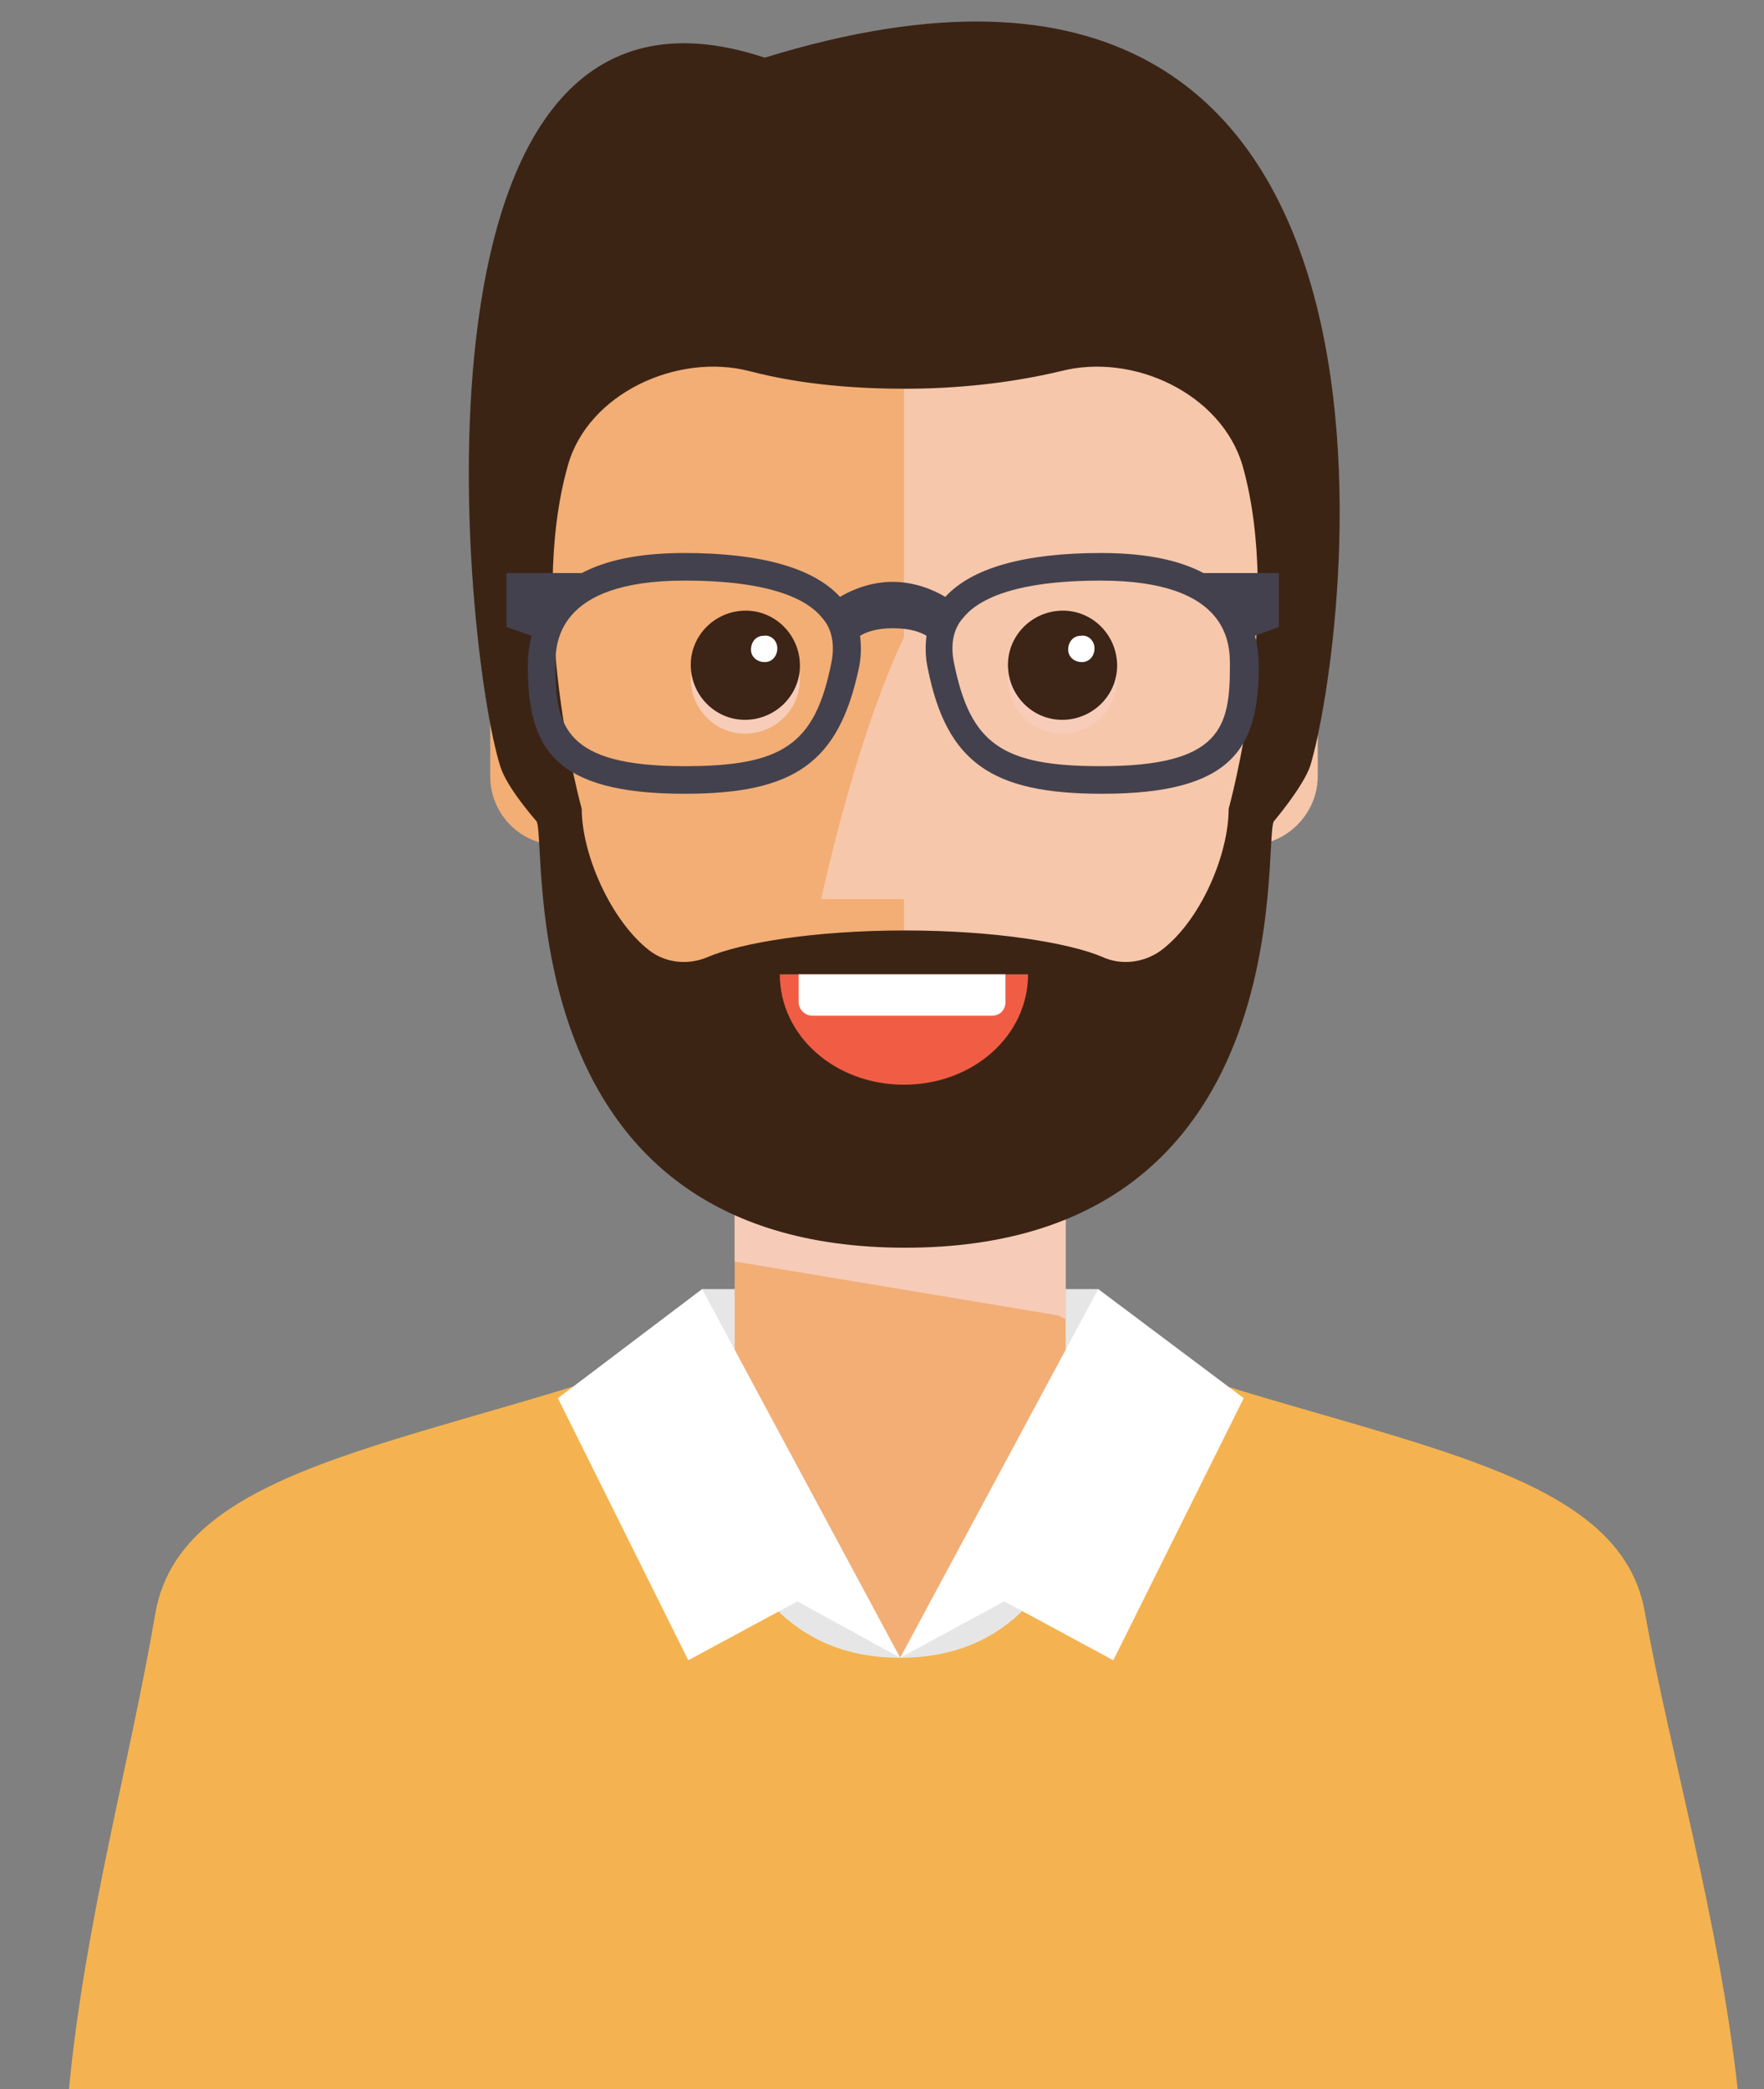 <?xml version="1.0" encoding="utf-8"?>
<!-- Generator: Adobe Illustrator 22.1.0, SVG Export Plug-In . SVG Version: 6.00 Build 0)  -->
<svg version="1.1" id="Layer_1" xmlns="http://www.w3.org/2000/svg" xmlns:xlink="http://www.w3.org/1999/xlink" x="0px" y="0px"
	 viewBox="0 0 140.7 166.6" style="enable-background:new 0 0 140.7 166.6;" xml:space="preserve">
<rect x="0" y="0" width="140.7" height="166.6" fill="#808080" stroke="none"/>
<style type="text/css">
	.st0{fill:#E6E6E6;}
	.st1{fill:#F2AE75;}
	.st2{fill:#F6CCB8;}
	.st3{fill:#F4B350;}
	.st4{fill:#FFFFFF;}
	.st5{opacity:0.8;fill:#F7CDB9;}
	.st6{fill:#F7CDB9;}
	.st7{fill:#3C2417;}
	.st8{fill:#3C2415;}
	.st9{fill:#F05D44;}
	.st10{fill:#43414D;}
</style>
<rect x="56" y="102.8" class="st0" width="31.6" height="13.6"/>
<g>
	<rect x="58.6" y="92.2" class="st1" width="26.4" height="55.4"/>
	<polygon class="st2" points="85,92.3 85,105.2 84.4,104.9 58.6,100.6 58.6,92.3 	"/>
</g>
<g>
	<polygon class="st0" points="79.1,125.1 71.8,132.2 64.6,125.1 60.2,127.7 67.7,135.9 71.8,135.9 76,135.9 83.5,127.7 	"/>
	<path class="st3" d="M138.6,166.6c-1.5-13.6-5.4-26.8-7.4-38c-2.1-12.3-22.1-13.4-43.6-21.5c0,0,1.9,25.1-15.8,25.1
		c-17.7,0-15.8-25.1-15.8-25.1c-21.5,8.1-41.4,9.2-43.6,21.5c-2,11.8-5.6,24.5-6.9,38H138.6z"/>
	<polygon class="st4" points="87.6,102.8 71.8,132.2 56,102.8 44.5,111.5 54.9,132.4 63.6,127.7 71.8,132.2 80.1,127.7 88.8,132.4 
		99.2,111.5 	"/>
</g>
<g id="man_79_">
	<g>
		<path class="st1" d="M100.9,50.9l0.9-11.6c0-15.2-14.5-27.5-29.7-27.5c-15.2,0-29.7,12.3-29.7,27.5l0.9,11.6
			c-0.8,0.2-1.6,0.6-2.3,1.1c-1.2,1-1.9,2.5-1.9,4.2v5.7c0,3,2.4,5.5,5.5,5.5c0,14.3,17.2,27.9,27.5,27.9s27.5-13.6,27.5-27.9
			c3,0,5.5-2.5,5.5-5.5v-5.7C105.1,53.6,103.3,51.5,100.9,50.9z"/>
		<path class="st5" d="M100.9,50.9l0.9-11.6c0-15.2-14.5-27.5-29.7-27.5c0,0,0,39,0,39c-4,8.5-6.6,20.9-6.6,20.9h6.6v23.6
			c10.3,0,27.5-13.6,27.5-27.9c3,0,5.5-2.5,5.5-5.5v-5.7C105.1,53.6,103.3,51.5,100.9,50.9z"/>
		<g>
			<g>
				<path class="st6" d="M63.8,54c0.1,2.4-1.8,4.4-4.2,4.5c-2.4,0.1-4.4-1.8-4.5-4.2c-0.1-2.4,1.8-4.4,4.2-4.5
					C61.7,49.7,63.7,51.6,63.8,54z"/>
				<path class="st7" d="M63.8,52.9c0.1,2.4-1.8,4.4-4.2,4.5c-2.4,0.1-4.4-1.8-4.5-4.2c-0.1-2.4,1.8-4.4,4.2-4.5
					C61.7,48.6,63.7,50.5,63.8,52.9z"/>
				<path class="st4" d="M62,51.7c0,0.6-0.4,1.1-1,1.1c-0.6,0-1.1-0.4-1.1-1c0-0.6,0.4-1.1,1-1.1C61.5,50.6,62,51.1,62,51.7z"/>
			</g>
			<g>
				<path class="st6" d="M89.1,54c0.1,2.4-1.8,4.4-4.2,4.5c-2.4,0.1-4.4-1.8-4.5-4.2c-0.1-2.4,1.8-4.4,4.2-4.5
					C87,49.7,89,51.6,89.1,54z"/>
				<path class="st7" d="M89.1,52.9c0.1,2.4-1.8,4.4-4.2,4.5c-2.4,0.1-4.4-1.8-4.5-4.2c-0.1-2.4,1.8-4.4,4.2-4.5
					C87,48.6,89,50.5,89.1,52.9z"/>
				<path class="st4" d="M87.3,51.7c0,0.6-0.4,1.1-1,1.1c-0.6,0-1.1-0.4-1.1-1c0-0.6,0.4-1.1,1-1.1C86.8,50.6,87.3,51.1,87.3,51.7z"
					/>
			</g>
		</g>
	</g>
	<path class="st8" d="M61,4.6c-29.8-9.9-24.1,47-21.1,56.5c0.5,1.7,2.9,4.4,2.9,4.4c0.9,1.7-2.4,34,29.4,34s28.5-32.3,29.4-34
		c0,0,2.3-2.7,2.9-4.4C107.4,51.6,116.4-12.5,61,4.6z M98,64.5c0,3.6-2.2,8.9-5.4,11.3c-1.4,1-3.2,1.2-4.7,0.5
		c-2.6-1.1-8.5-2.1-15.7-2.1c-7.3,0-13.1,1-15.7,2.1c-1.6,0.7-3.4,0.5-4.7-0.5c-3.1-2.4-5.4-7.7-5.4-11.3c0,0-4.4-15.8-1.1-27.4
		c1.6-5.7,8.7-9,14.5-7.5c4.2,1.1,8.6,1.4,12.4,1.4c3.9,0,8.2-0.4,12.4-1.4c5.8-1.5,12.8,1.8,14.5,7.5C102.4,48.7,98,64.5,98,64.5z"
		/>
	<g>
		<path class="st9" d="M82,77.7c0,4.9-4.4,8.8-9.9,8.8s-9.9-3.9-9.9-8.8H82z"/>
		<path class="st4" d="M79.1,81H64.8c-0.6,0-1.1-0.5-1.1-1.1v-2.2h16.5v2.2C80.2,80.5,79.8,81,79.1,81z"/>
	</g>
	<path class="st10" d="M102,45.7h-6c-1.9-1-4.5-1.6-8.2-1.6c-6.1,0-10.3,1.2-12.4,3.5c-1-0.6-2.5-1.2-4.2-1.2
		c-1.7,0-3.2,0.6-4.2,1.2c-2.1-2.3-6.3-3.5-12.4-3.5c-3.7,0-6.3,0.6-8.2,1.6h-6V50l2,0.7c-0.2,0.8-0.3,1.6-0.3,2.4
		c0,6.5,2,10.2,12.5,10.2c8.8,0,12.3-2.5,13.9-10c0.2-0.9,0.2-1.8,0.1-2.6c0.5-0.3,1.3-0.6,2.6-0.6c1.4,0,2.2,0.3,2.7,0.6
		c-0.1,0.8-0.1,1.7,0.1,2.6c1.5,7.5,5.1,10,13.9,10c10.5,0,12.5-3.7,12.5-10.2c0-0.8-0.1-1.6-0.3-2.4L102,50V45.7z M66.3,52.9
		c-1.3,6.5-3.9,8.2-11.7,8.2c-9.6,0-10.3-3.2-10.3-8c0-1.7,0-6.8,10.3-6.8c7.1,0,9.9,1.6,11,3C66.4,50.2,66.6,51.5,66.3,52.9z
		 M87.8,61.1c-7.9,0-10.4-1.8-11.7-8.2c-0.3-1.4-0.1-2.7,0.7-3.6c1.1-1.4,3.9-3,11-3c10.3,0,10.3,5.1,10.3,6.8
		C98.1,58,97.4,61.1,87.8,61.1z"/>
</g>
</svg>
